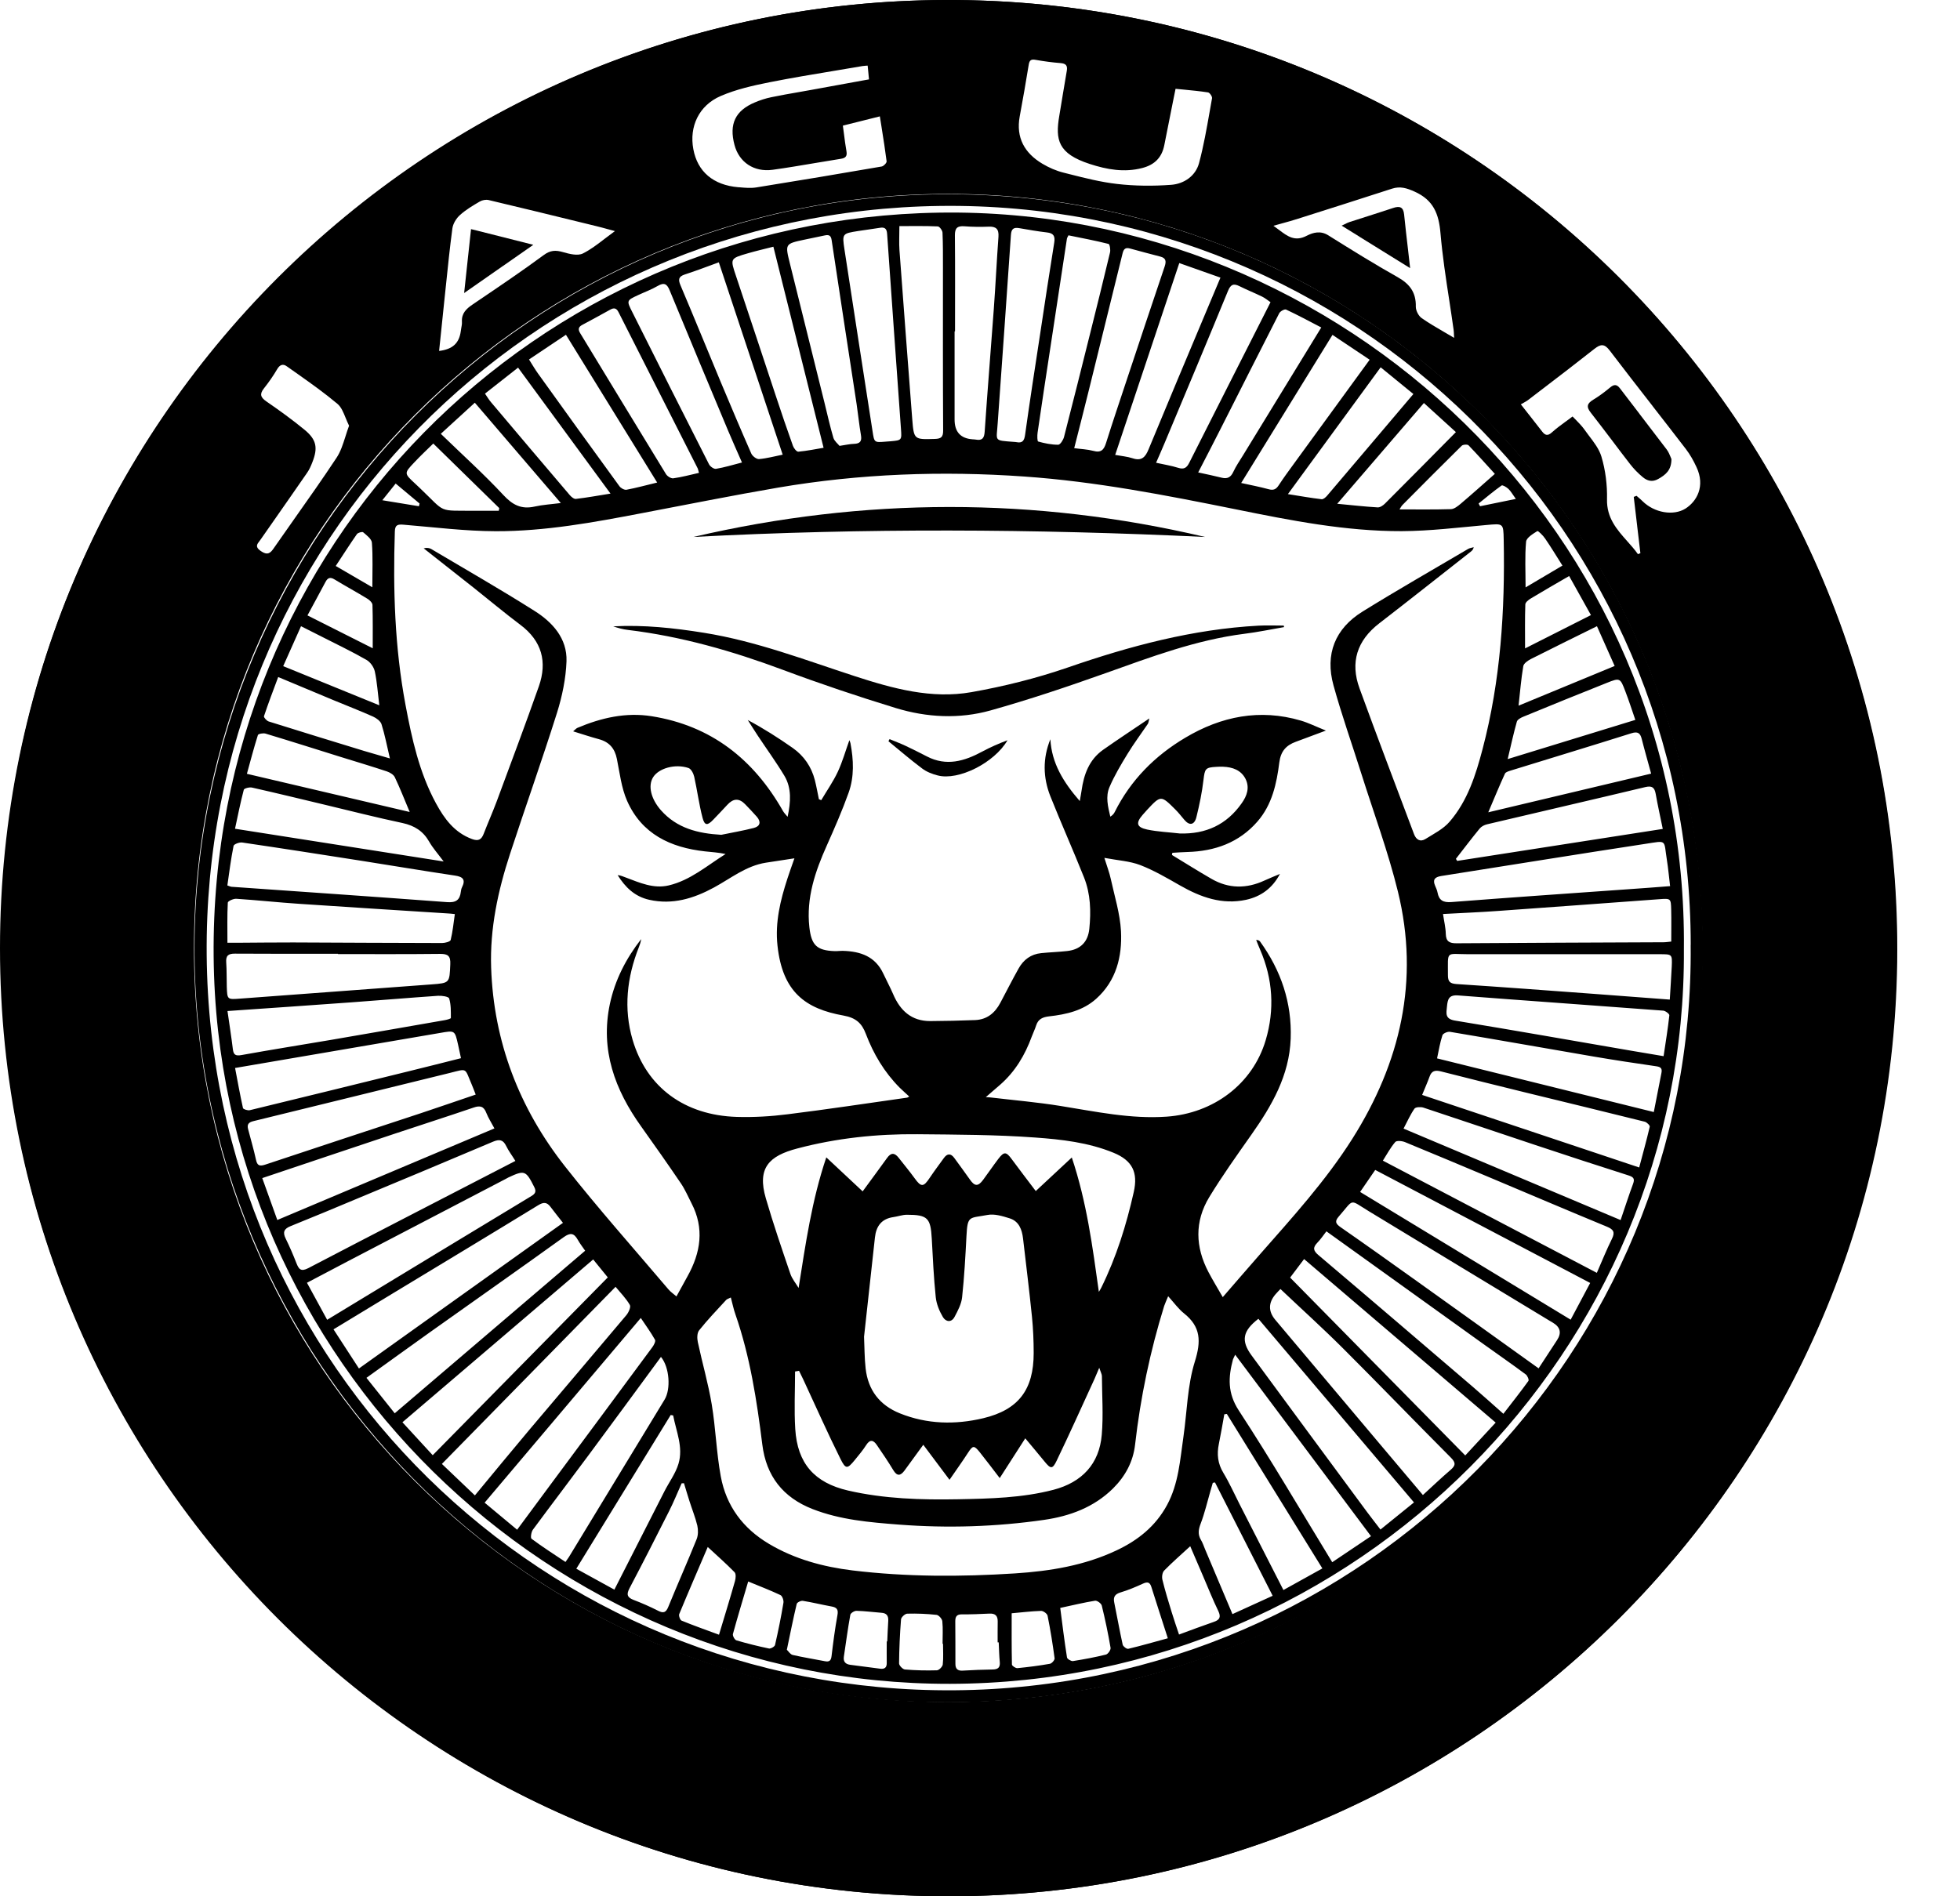 <svg width="31" height="30" viewBox="0 0 31 30" fill="none" xmlns="http://www.w3.org/2000/svg">
<path d="M26.436 7.263C26.432 7.254 26.428 7.243 26.423 7.231C26.409 7.196 26.39 7.15 26.361 7.111C26.218 6.922 26.074 6.734 25.93 6.547L25.93 6.547L25.93 6.546C25.827 6.412 25.724 6.279 25.622 6.144C25.571 6.077 25.527 6.079 25.465 6.131C25.381 6.201 25.293 6.267 25.2 6.323C25.105 6.381 25.084 6.432 25.159 6.527C25.274 6.674 25.387 6.823 25.5 6.972L25.5 6.972L25.5 6.972C25.593 7.096 25.686 7.219 25.781 7.341C25.839 7.416 25.907 7.486 25.979 7.546C26.052 7.607 26.132 7.633 26.23 7.576C26.343 7.511 26.436 7.441 26.436 7.263Z" fill="black"/>
<path d="M22.272 3.968L22.272 3.968L22.272 3.969C22.282 4.058 22.293 4.148 22.303 4.241L22.303 4.242C22.029 4.071 21.768 3.91 21.503 3.746L21.501 3.744C21.408 3.687 21.315 3.629 21.22 3.57C21.238 3.562 21.254 3.554 21.268 3.547C21.297 3.532 21.32 3.521 21.344 3.513C21.439 3.482 21.535 3.451 21.631 3.421C21.764 3.378 21.898 3.336 22.032 3.291C22.135 3.256 22.196 3.271 22.208 3.394C22.227 3.583 22.249 3.771 22.272 3.968Z" fill="black"/>
<path d="M7.341 4.636C7.551 4.489 7.752 4.35 7.95 4.211L7.961 4.204C8.118 4.094 8.275 3.985 8.435 3.873C8.141 3.799 7.855 3.727 7.556 3.651L7.45 3.625C7.436 3.76 7.421 3.896 7.406 4.033L7.405 4.041C7.385 4.233 7.363 4.429 7.341 4.636Z" fill="black"/>
<path fill-rule="evenodd" clip-rule="evenodd" d="M15 30C23.284 30 30 23.284 30 15C30 6.716 23.284 0 15 0C6.716 0 0 6.716 0 15C0 23.284 6.716 30 15 30ZM14.997 26.926C21.585 26.926 26.926 21.585 26.926 14.997C26.926 8.409 21.585 3.068 14.997 3.068C8.409 3.068 3.068 8.409 3.068 14.997C3.068 21.585 8.409 26.926 14.997 26.926ZM25.891 8.294L25.894 8.318L25.894 8.321C25.911 8.464 25.928 8.608 25.945 8.752L25.906 8.767C25.855 8.694 25.795 8.627 25.736 8.561C25.573 8.377 25.41 8.194 25.417 7.898C25.422 7.673 25.393 7.438 25.328 7.222C25.292 7.103 25.21 6.996 25.129 6.89C25.103 6.856 25.078 6.822 25.054 6.788C25.018 6.738 24.974 6.694 24.931 6.649C24.911 6.629 24.891 6.609 24.872 6.589C24.836 6.616 24.8 6.642 24.766 6.668L24.766 6.668L24.765 6.668C24.687 6.725 24.614 6.779 24.546 6.84C24.48 6.9 24.439 6.889 24.391 6.827C24.324 6.74 24.255 6.653 24.18 6.557L24.18 6.556L24.179 6.556C24.14 6.506 24.099 6.453 24.054 6.397C24.068 6.388 24.082 6.381 24.095 6.374C24.121 6.359 24.145 6.346 24.167 6.33C24.233 6.279 24.299 6.229 24.365 6.178L24.366 6.177L24.368 6.176C24.652 5.959 24.937 5.741 25.218 5.519C25.317 5.441 25.377 5.436 25.46 5.546C25.685 5.841 25.912 6.134 26.14 6.426L26.14 6.427L26.14 6.427L26.14 6.427C26.316 6.653 26.491 6.878 26.665 7.105C26.731 7.191 26.785 7.288 26.831 7.387C26.977 7.695 26.833 7.935 26.658 8.046C26.468 8.165 26.166 8.114 25.979 7.929C25.959 7.909 25.937 7.89 25.915 7.871L25.915 7.871L25.915 7.871L25.915 7.871C25.905 7.862 25.894 7.853 25.884 7.844C25.869 7.85 25.855 7.855 25.84 7.861L25.84 7.861C25.857 8.005 25.874 8.15 25.891 8.294ZM18.718 1.417C18.677 1.413 18.635 1.409 18.593 1.405L18.593 1.405L18.549 1.622C18.503 1.853 18.459 2.075 18.415 2.296C18.377 2.49 18.264 2.606 18.07 2.657C17.783 2.733 17.506 2.682 17.236 2.594C16.734 2.431 16.689 2.213 16.754 1.833C16.772 1.728 16.789 1.623 16.806 1.518L16.806 1.517L16.806 1.517C16.828 1.384 16.85 1.252 16.873 1.119C16.887 1.037 16.858 1.005 16.774 0.998C16.642 0.988 16.511 0.97 16.381 0.947C16.31 0.934 16.283 0.95 16.271 1.022C16.227 1.296 16.178 1.57 16.128 1.843C16.067 2.179 16.205 2.422 16.486 2.59C16.59 2.652 16.706 2.703 16.824 2.732C16.854 2.74 16.884 2.748 16.915 2.755L16.915 2.755C17.163 2.818 17.413 2.881 17.666 2.91C17.949 2.943 18.239 2.945 18.523 2.924C18.726 2.909 18.909 2.785 18.964 2.582C19.037 2.311 19.085 2.034 19.134 1.757L19.134 1.757L19.134 1.757L19.134 1.757C19.146 1.689 19.158 1.622 19.17 1.554C19.175 1.527 19.133 1.466 19.107 1.462C18.978 1.442 18.849 1.43 18.718 1.417L18.718 1.417ZM13.332 1.987L13.337 1.986C13.524 1.939 13.709 1.893 13.916 1.841C13.925 1.901 13.935 1.96 13.944 2.017L13.944 2.017L13.944 2.017L13.944 2.018C13.973 2.202 14.001 2.377 14.023 2.552C14.026 2.576 13.977 2.628 13.946 2.634C13.285 2.748 12.624 2.859 11.963 2.965C11.876 2.979 11.785 2.971 11.697 2.963C11.69 2.963 11.683 2.962 11.676 2.962C11.281 2.928 11.032 2.716 10.966 2.36C10.899 2.004 11.053 1.667 11.401 1.518C11.645 1.413 11.911 1.353 12.173 1.301C12.521 1.232 12.871 1.174 13.221 1.116C13.361 1.093 13.502 1.069 13.642 1.045C13.657 1.043 13.671 1.042 13.691 1.04C13.7 1.04 13.711 1.039 13.723 1.038C13.727 1.074 13.73 1.11 13.734 1.148C13.737 1.182 13.74 1.217 13.744 1.256L13.665 1.27C13.386 1.321 13.109 1.371 12.832 1.422C12.766 1.434 12.7 1.445 12.635 1.457C12.489 1.482 12.344 1.508 12.199 1.538C12.11 1.556 12.022 1.585 11.939 1.62C11.629 1.75 11.529 1.963 11.617 2.293C11.689 2.566 11.924 2.727 12.221 2.686C12.448 2.655 12.674 2.616 12.901 2.578L12.901 2.578C13.034 2.556 13.168 2.533 13.301 2.512C13.376 2.5 13.401 2.469 13.388 2.393C13.372 2.303 13.36 2.212 13.348 2.115L13.348 2.115L13.348 2.115L13.348 2.115C13.343 2.074 13.337 2.032 13.331 1.988L13.332 1.987ZM22.999 5.345L22.999 5.345H22.999L22.999 5.345ZM22.999 5.345C22.944 5.312 22.892 5.282 22.84 5.252C22.713 5.178 22.596 5.11 22.485 5.032C22.435 4.997 22.392 4.912 22.393 4.851C22.398 4.629 22.299 4.494 22.108 4.386C21.734 4.176 21.37 3.949 21.007 3.722C20.886 3.646 20.768 3.678 20.669 3.729C20.482 3.828 20.364 3.739 20.228 3.636C20.2 3.615 20.171 3.593 20.141 3.572C20.189 3.559 20.234 3.546 20.277 3.534C20.369 3.509 20.451 3.486 20.531 3.46C21.027 3.303 21.522 3.145 22.016 2.985C22.146 2.943 22.248 2.975 22.375 3.032C22.671 3.165 22.757 3.382 22.783 3.688C22.814 4.046 22.868 4.402 22.923 4.758L22.923 4.758C22.946 4.911 22.97 5.065 22.991 5.219C22.994 5.241 22.995 5.262 22.996 5.29C22.997 5.306 22.998 5.324 22.999 5.345ZM9.566 3.776C9.448 3.867 9.339 3.95 9.219 4.01C9.137 4.051 9.006 4.018 8.906 3.989C8.788 3.955 8.704 3.957 8.596 4.038C8.257 4.288 7.908 4.524 7.559 4.76C7.531 4.779 7.502 4.798 7.474 4.818C7.373 4.886 7.299 4.958 7.306 5.09C7.308 5.125 7.302 5.159 7.295 5.194C7.293 5.209 7.29 5.224 7.288 5.24C7.262 5.43 7.159 5.526 6.945 5.552C6.953 5.475 6.961 5.398 6.969 5.322L6.969 5.322C6.987 5.141 7.006 4.962 7.025 4.782C7.034 4.693 7.044 4.604 7.053 4.515L7.053 4.515C7.084 4.215 7.115 3.914 7.155 3.614C7.165 3.539 7.216 3.455 7.274 3.403C7.368 3.318 7.479 3.252 7.589 3.188C7.628 3.165 7.686 3.155 7.729 3.165C8.238 3.285 8.745 3.41 9.253 3.534C9.316 3.549 9.378 3.564 9.441 3.58C9.495 3.593 9.55 3.608 9.615 3.626C9.648 3.635 9.685 3.645 9.726 3.656V3.656C9.67 3.697 9.617 3.737 9.566 3.776ZM5.462 6.911C5.48 6.853 5.499 6.794 5.521 6.735H5.521C5.501 6.695 5.484 6.653 5.467 6.612C5.431 6.524 5.398 6.44 5.337 6.389C5.136 6.22 4.921 6.067 4.706 5.915C4.649 5.875 4.593 5.836 4.537 5.796C4.476 5.751 4.425 5.769 4.383 5.842C4.321 5.948 4.25 6.049 4.174 6.145C4.102 6.236 4.122 6.288 4.215 6.352C4.421 6.494 4.625 6.641 4.818 6.8C5.006 6.955 5.03 7.084 4.942 7.309C4.919 7.369 4.893 7.429 4.857 7.48C4.674 7.746 4.489 8.01 4.304 8.275C4.244 8.361 4.184 8.448 4.123 8.534C4.117 8.543 4.11 8.552 4.104 8.56C4.067 8.607 4.032 8.651 4.117 8.712C4.2 8.77 4.255 8.78 4.318 8.69C4.428 8.532 4.538 8.375 4.649 8.218C4.877 7.895 5.105 7.572 5.323 7.242C5.387 7.146 5.423 7.032 5.462 6.911Z" fill="black"/>
<path d="M0.03 15.12C-0.131 7.002 6.527 0.042 14.927 0C23.253 -0.041 30.017 6.696 30.008 15.025C30 23.335 23.232 29.968 15.064 30C6.565 30.032 -0.014 23.039 0.03 15.12ZM29.824 14.834C29.73 6.57 22.903 0.022 14.679 0.188C6.594 0.352 0.032 7.068 0.199 15.325C0.362 23.333 6.939 29.912 15.171 29.817C23.438 29.721 29.905 22.968 29.824 14.834V14.834Z" fill="black"/>
<path d="M15.01 26.931C8.348 26.955 3.049 21.459 3.076 14.958C3.103 8.459 8.393 3.042 15.055 3.073C21.727 3.104 27.05 8.569 26.934 15.219C26.82 21.823 21.437 26.925 15.01 26.931L15.01 26.931ZM26.741 14.947C26.741 8.426 21.398 3.173 14.869 3.258C8.407 3.342 3.214 8.594 3.269 15.107C3.324 21.609 8.604 26.79 15.095 26.741C21.58 26.692 26.808 21.384 26.74 14.947H26.741Z" fill="black"/>
<path d="M26.633 15.018C26.674 21.355 21.465 26.627 15.025 26.639C8.701 26.651 3.435 21.513 3.379 15.13C3.321 8.623 8.479 3.464 14.856 3.364C21.23 3.263 26.7 8.463 26.633 15.018L26.633 15.018ZM19.339 20.522C19.55 20.279 19.734 20.065 19.92 19.853C20.438 19.263 20.967 18.683 21.389 18.016C22.151 16.809 22.454 15.51 22.11 14.106C21.956 13.478 21.73 12.868 21.535 12.251C21.387 11.781 21.222 11.317 21.091 10.843C20.954 10.349 21.116 9.944 21.551 9.675C22.101 9.334 22.663 9.013 23.221 8.684C23.247 8.669 23.279 8.666 23.309 8.657C23.301 8.692 23.285 8.709 23.268 8.723C22.784 9.103 22.301 9.486 21.814 9.862C21.463 10.133 21.352 10.478 21.503 10.891C21.784 11.662 22.076 12.428 22.365 13.197C22.398 13.284 22.463 13.325 22.546 13.273C22.679 13.19 22.829 13.115 22.928 12.999C23.212 12.67 23.341 12.261 23.449 11.85C23.735 10.764 23.805 9.655 23.783 8.537C23.778 8.274 23.777 8.282 23.507 8.306C23.062 8.346 22.616 8.401 22.17 8.403C21.281 8.406 20.41 8.233 19.542 8.057C18.437 7.834 17.331 7.618 16.203 7.539C14.899 7.447 13.603 7.494 12.314 7.713C11.59 7.837 10.87 7.982 10.149 8.119C9.386 8.265 8.62 8.406 7.842 8.404C7.356 8.403 6.869 8.341 6.383 8.301C6.295 8.294 6.248 8.3 6.245 8.406C6.215 9.326 6.243 10.241 6.413 11.148C6.514 11.687 6.631 12.222 6.896 12.71C7.028 12.953 7.187 13.171 7.465 13.274C7.57 13.313 7.616 13.28 7.651 13.189C7.717 13.018 7.791 12.852 7.855 12.681C8.08 12.073 8.308 11.468 8.523 10.857C8.658 10.471 8.571 10.142 8.233 9.887C7.981 9.698 7.74 9.495 7.494 9.3C7.23 9.091 6.965 8.884 6.701 8.675C6.75 8.662 6.791 8.668 6.823 8.687C7.368 9.011 7.918 9.325 8.453 9.664C8.739 9.844 8.972 10.1 8.96 10.461C8.95 10.734 8.892 11.014 8.81 11.276C8.574 12.024 8.311 12.763 8.067 13.508C7.876 14.092 7.747 14.689 7.768 15.309C7.808 16.484 8.213 17.532 8.934 18.45C9.458 19.116 10.023 19.751 10.572 20.398C10.605 20.438 10.65 20.467 10.699 20.51C10.763 20.394 10.817 20.294 10.872 20.195C11.083 19.818 11.144 19.433 10.936 19.034C10.882 18.929 10.835 18.818 10.769 18.721C10.564 18.419 10.354 18.12 10.142 17.823C9.725 17.24 9.492 16.613 9.646 15.883C9.728 15.5 9.902 15.164 10.141 14.857C10.135 14.903 10.12 14.945 10.104 14.986C9.915 15.463 9.861 15.958 10.005 16.449C10.228 17.207 10.833 17.645 11.654 17.67C11.922 17.678 12.193 17.662 12.46 17.628C13.088 17.55 13.715 17.455 14.342 17.366C14.355 17.365 14.366 17.356 14.381 17.348C14.322 17.293 14.274 17.251 14.229 17.207C13.987 16.963 13.815 16.675 13.694 16.355C13.631 16.188 13.537 16.102 13.343 16.067C12.741 15.96 12.376 15.696 12.297 14.96C12.257 14.592 12.342 14.244 12.454 13.9C12.484 13.806 12.518 13.714 12.565 13.579C12.388 13.606 12.251 13.627 12.114 13.648C11.801 13.697 11.559 13.896 11.292 14.041C10.971 14.215 10.637 14.318 10.268 14.235C10.039 14.184 9.888 14.036 9.769 13.845C9.818 13.849 9.858 13.868 9.899 13.883C10.117 13.965 10.337 14.064 10.575 14.008C10.918 13.928 11.181 13.695 11.476 13.511C11.364 13.486 11.257 13.481 11.15 13.469C10.605 13.409 10.15 13.195 9.918 12.669C9.828 12.464 9.802 12.23 9.757 12.007C9.724 11.84 9.636 11.738 9.472 11.694C9.342 11.659 9.214 11.616 9.065 11.57C9.1 11.541 9.114 11.523 9.133 11.515C9.509 11.356 9.898 11.266 10.307 11.331C11.249 11.481 11.919 12.012 12.383 12.829C12.402 12.863 12.432 12.891 12.457 12.922C12.507 12.69 12.523 12.469 12.406 12.273C12.275 12.055 12.124 11.848 11.983 11.635C11.93 11.555 11.879 11.473 11.827 11.391C12.081 11.527 12.313 11.675 12.538 11.833C12.715 11.958 12.834 12.13 12.888 12.342C12.913 12.441 12.931 12.543 12.952 12.644C12.964 12.649 12.977 12.654 12.989 12.659C13.077 12.51 13.178 12.366 13.251 12.21C13.326 12.049 13.374 11.876 13.434 11.71C13.437 11.718 13.447 11.737 13.451 11.757C13.501 12.021 13.513 12.287 13.422 12.541C13.321 12.824 13.2 13.1 13.078 13.374C12.893 13.787 12.75 14.205 12.801 14.668C12.833 14.952 12.917 15.036 13.196 15.047C13.242 15.049 13.287 15.042 13.333 15.043C13.609 15.051 13.844 15.13 13.971 15.404C14.021 15.512 14.078 15.616 14.125 15.725C14.236 15.987 14.415 16.155 14.714 16.154C14.951 16.153 15.188 16.147 15.424 16.138C15.611 16.13 15.736 16.026 15.821 15.866C15.917 15.685 16.01 15.502 16.11 15.323C16.187 15.184 16.305 15.095 16.468 15.079C16.604 15.065 16.741 15.061 16.877 15.046C17.087 15.023 17.208 14.904 17.229 14.694C17.257 14.418 17.249 14.143 17.146 13.883C16.974 13.451 16.784 13.027 16.612 12.595C16.496 12.3 16.49 11.998 16.613 11.695C16.634 12.075 16.817 12.372 17.078 12.673C17.091 12.595 17.1 12.553 17.106 12.51C17.142 12.253 17.225 12.02 17.446 11.863C17.682 11.697 17.924 11.538 18.178 11.366C18.168 11.404 18.167 11.433 18.154 11.453C18.047 11.611 17.932 11.764 17.833 11.927C17.729 12.097 17.626 12.27 17.548 12.452C17.483 12.602 17.524 12.764 17.561 12.92C17.598 12.897 17.618 12.873 17.631 12.846C17.884 12.34 18.268 11.955 18.747 11.671C19.314 11.333 19.924 11.209 20.574 11.4C20.697 11.436 20.814 11.495 20.971 11.558C20.784 11.628 20.64 11.682 20.496 11.735C20.342 11.791 20.257 11.884 20.234 12.062C20.192 12.397 20.12 12.731 19.888 12.997C19.596 13.332 19.214 13.467 18.78 13.479C18.701 13.481 18.621 13.487 18.542 13.492C18.54 13.503 18.538 13.515 18.536 13.526C18.744 13.652 18.95 13.782 19.16 13.903C19.433 14.061 19.715 14.062 20 13.93C20.08 13.893 20.162 13.861 20.244 13.826C20.126 14.05 19.946 14.183 19.709 14.235C19.328 14.317 18.991 14.195 18.665 14.009C18.46 13.892 18.254 13.771 18.035 13.686C17.867 13.622 17.679 13.612 17.467 13.572C17.511 13.713 17.547 13.806 17.568 13.903C17.628 14.178 17.715 14.454 17.73 14.732C17.75 15.133 17.655 15.516 17.338 15.801C17.129 15.989 16.864 16.049 16.594 16.079C16.493 16.091 16.421 16.12 16.388 16.223C16.369 16.284 16.34 16.341 16.318 16.401C16.211 16.692 16.057 16.952 15.821 17.159C15.751 17.22 15.681 17.28 15.592 17.357C15.641 17.36 15.662 17.361 15.683 17.364C16.045 17.407 16.409 17.438 16.768 17.496C17.327 17.585 17.881 17.706 18.453 17.666C19.191 17.614 19.813 17.151 20.019 16.455C20.162 15.973 20.133 15.489 19.93 15.023C19.908 14.973 19.888 14.921 19.868 14.87C19.904 14.871 19.919 14.882 19.93 14.896C20.261 15.354 20.434 15.863 20.414 16.431C20.393 17.015 20.116 17.492 19.791 17.953C19.563 18.277 19.332 18.601 19.126 18.939C18.892 19.325 18.905 19.729 19.114 20.126C19.181 20.253 19.256 20.376 19.34 20.522L19.339 20.522ZM18.476 20.507C18.447 20.579 18.427 20.619 18.413 20.661C18.191 21.377 18.038 22.108 17.953 22.853C17.922 23.126 17.798 23.355 17.604 23.548C17.301 23.847 16.921 23.986 16.514 24.045C15.753 24.155 14.988 24.179 14.22 24.12C13.755 24.084 13.293 24.046 12.852 23.874C12.384 23.691 12.119 23.353 12.057 22.854C11.97 22.156 11.864 21.463 11.632 20.795C11.602 20.711 11.585 20.623 11.559 20.527C11.523 20.545 11.499 20.551 11.485 20.566C11.34 20.724 11.191 20.879 11.058 21.046C11.024 21.088 11.024 21.173 11.037 21.233C11.107 21.562 11.202 21.887 11.257 22.218C11.32 22.595 11.331 22.982 11.4 23.357C11.486 23.824 11.75 24.18 12.163 24.425C12.572 24.668 13.02 24.788 13.484 24.845C14.338 24.948 15.196 24.947 16.053 24.892C16.608 24.856 17.151 24.768 17.659 24.528C17.997 24.369 18.276 24.147 18.458 23.811C18.642 23.471 18.664 23.096 18.718 22.727C18.775 22.33 18.78 21.918 18.898 21.541C18.998 21.221 18.994 20.992 18.729 20.78C18.639 20.709 18.57 20.611 18.476 20.507L18.476 20.507ZM13.666 21.148C13.674 21.313 13.672 21.482 13.691 21.649C13.729 21.991 13.912 22.231 14.233 22.36C14.663 22.533 15.108 22.542 15.551 22.437C16.111 22.303 16.349 21.984 16.349 21.406C16.349 21.214 16.341 21.022 16.322 20.832C16.28 20.419 16.229 20.007 16.181 19.595C16.164 19.452 16.117 19.32 15.967 19.274C15.855 19.239 15.728 19.2 15.619 19.221C15.33 19.276 15.303 19.224 15.286 19.554C15.269 19.877 15.252 20.201 15.217 20.523C15.206 20.63 15.15 20.735 15.098 20.833C15.047 20.93 14.957 20.911 14.913 20.836C14.857 20.741 14.811 20.63 14.8 20.521C14.768 20.213 14.754 19.903 14.737 19.593C14.719 19.269 14.671 19.218 14.344 19.218C14.273 19.218 14.202 19.245 14.13 19.255C13.942 19.282 13.857 19.399 13.838 19.579C13.782 20.101 13.724 20.622 13.666 21.148H13.666ZM13.644 18.848C13.778 18.664 13.906 18.493 14.03 18.32C14.093 18.231 14.15 18.236 14.213 18.316C14.297 18.423 14.385 18.529 14.465 18.639C14.569 18.784 14.606 18.783 14.706 18.632C14.777 18.526 14.854 18.424 14.929 18.32C14.982 18.247 15.038 18.244 15.093 18.319C15.176 18.433 15.26 18.547 15.341 18.662C15.416 18.77 15.47 18.773 15.549 18.666C15.631 18.556 15.707 18.443 15.79 18.334C15.88 18.216 15.914 18.219 16 18.336C16.123 18.503 16.25 18.668 16.382 18.843C16.574 18.664 16.751 18.499 16.952 18.312C17.189 19.021 17.279 19.718 17.38 20.438C17.402 20.4 17.412 20.386 17.419 20.37C17.656 19.889 17.815 19.381 17.932 18.858C18.002 18.547 17.909 18.36 17.614 18.238C17.216 18.074 16.79 18.026 16.37 17.996C15.752 17.951 15.13 17.95 14.51 17.944C13.869 17.938 13.232 18.005 12.612 18.169C12.165 18.286 11.971 18.475 12.113 18.959C12.23 19.361 12.366 19.758 12.501 20.154C12.528 20.233 12.587 20.302 12.631 20.376C12.742 19.678 12.838 18.995 13.069 18.31C13.277 18.504 13.461 18.677 13.644 18.848L13.644 18.848ZM14.603 22.857C14.492 23.009 14.399 23.138 14.305 23.266C14.243 23.349 14.189 23.358 14.129 23.259C14.047 23.123 13.957 22.99 13.867 22.859C13.815 22.784 13.762 22.765 13.701 22.86C13.648 22.944 13.582 23.021 13.519 23.099C13.403 23.24 13.376 23.248 13.293 23.08C13.088 22.669 12.902 22.248 12.708 21.831C12.685 21.783 12.661 21.735 12.638 21.687C12.617 21.69 12.596 21.694 12.575 21.698C12.575 22.001 12.559 22.305 12.578 22.608C12.612 23.153 12.882 23.458 13.413 23.581C13.986 23.713 14.571 23.73 15.155 23.719C15.66 23.709 16.168 23.698 16.663 23.569C17.112 23.451 17.388 23.16 17.426 22.697C17.452 22.39 17.43 22.079 17.428 21.769C17.427 21.739 17.409 21.709 17.386 21.639C17.35 21.724 17.332 21.768 17.312 21.813C17.113 22.246 16.918 22.682 16.711 23.112C16.646 23.247 16.616 23.239 16.521 23.122C16.425 23.004 16.326 22.887 16.216 22.755C16.076 22.974 15.95 23.169 15.812 23.384C15.694 23.231 15.596 23.099 15.494 22.972C15.405 22.862 15.386 22.867 15.31 22.984C15.223 23.119 15.129 23.249 15.018 23.411C14.866 23.208 14.74 23.04 14.603 22.857L14.603 22.857ZM8.904 19.346C8.834 19.256 8.768 19.175 8.706 19.092C8.648 19.015 8.594 19.017 8.511 19.068C7.745 19.537 6.976 20 6.208 20.465C5.902 20.651 5.595 20.836 5.275 21.031C5.412 21.241 5.539 21.437 5.677 21.65C6.763 20.875 7.826 20.116 8.904 19.346ZM24.335 21.648C24.439 21.489 24.533 21.345 24.627 21.201C24.7 21.09 24.68 20.998 24.565 20.928C24.546 20.916 24.526 20.905 24.506 20.893C23.555 20.317 22.603 19.742 21.653 19.164C21.332 18.969 21.424 18.961 21.175 19.245C21.108 19.322 21.124 19.359 21.202 19.414C21.591 19.684 21.978 19.96 22.363 20.235C23.013 20.699 23.661 21.165 24.335 21.648V21.648ZM20.252 20.393C20.242 20.404 20.206 20.438 20.174 20.476C20.059 20.611 20.058 20.747 20.171 20.881C20.735 21.551 21.299 22.221 21.863 22.891C22.074 23.141 22.285 23.391 22.505 23.652C22.653 23.517 22.794 23.382 22.942 23.255C23.023 23.186 23.028 23.141 22.948 23.061C22.378 22.489 21.818 21.907 21.247 21.337C20.928 21.018 20.593 20.716 20.252 20.393V20.393ZM6.989 23.16C7.161 23.325 7.335 23.49 7.511 23.658C7.81 23.297 8.096 22.948 8.386 22.604C8.892 22.004 9.402 21.407 9.907 20.806C9.942 20.764 9.981 20.678 9.962 20.645C9.903 20.543 9.817 20.456 9.736 20.358C8.812 21.301 7.908 22.223 6.989 23.16V23.16ZM8.152 18.367C8.096 18.276 8.043 18.207 8.006 18.13C7.957 18.029 7.898 18.02 7.798 18.062C7.085 18.365 6.371 18.662 5.656 18.96C5.303 19.108 4.951 19.255 4.596 19.398C4.492 19.44 4.468 19.494 4.519 19.596C4.581 19.722 4.637 19.852 4.688 19.983C4.726 20.079 4.758 20.123 4.875 20.063C5.96 19.496 7.049 18.937 8.152 18.366V18.367ZM6.243 22.359C7.26 21.491 8.253 20.642 9.255 19.787C9.214 19.727 9.172 19.674 9.139 19.615C9.079 19.508 9.022 19.496 8.915 19.573C8.212 20.079 7.504 20.576 6.798 21.078C6.469 21.312 6.142 21.55 5.796 21.798C5.952 21.993 6.097 22.175 6.243 22.359L6.243 22.359ZM25.256 20.137C25.34 19.945 25.411 19.768 25.495 19.599C25.548 19.493 25.518 19.449 25.416 19.407C24.809 19.156 24.205 18.899 23.6 18.644C23.142 18.452 22.684 18.258 22.225 18.07C22.178 18.05 22.09 18.041 22.068 18.067C21.991 18.157 21.934 18.265 21.872 18.362C23.009 18.959 24.123 19.543 25.256 20.137H25.256ZM20.979 19.48C20.93 19.543 20.888 19.607 20.835 19.661C20.761 19.738 20.77 19.787 20.855 19.858C21.672 20.55 22.485 21.247 23.299 21.944C23.454 22.077 23.605 22.214 23.778 22.367C23.918 22.186 24.05 22.019 24.174 21.847C24.186 21.83 24.159 21.764 24.132 21.744C23.913 21.581 23.688 21.425 23.466 21.266C22.641 20.674 21.817 20.082 20.98 19.481L20.979 19.48ZM23.656 22.506C22.643 21.641 21.639 20.785 20.626 19.919C20.552 20.017 20.485 20.107 20.405 20.212C21.326 21.147 22.245 22.081 23.175 23.026C23.339 22.849 23.495 22.68 23.656 22.506ZM6.365 22.501C6.527 22.678 6.687 22.852 6.844 23.022C7.779 22.072 8.691 21.146 9.613 20.209C9.539 20.118 9.461 20.022 9.382 19.925C8.37 20.789 7.379 21.635 6.365 22.501H6.365ZM19.903 20.864C19.655 21.055 19.624 21.21 19.795 21.443C20.402 22.27 21.013 23.095 21.622 23.921C21.688 24.01 21.758 24.098 21.834 24.198C22.018 24.05 22.186 23.913 22.364 23.769C21.536 22.791 20.723 21.831 19.903 20.864L19.903 20.864ZM5.174 20.88C5.47 20.7 5.739 20.537 6.008 20.374C6.807 19.89 7.605 19.405 8.405 18.922C8.466 18.885 8.486 18.851 8.45 18.78C8.318 18.517 8.298 18.508 8.041 18.628C8.025 18.636 8.009 18.645 7.993 18.654C7.168 19.084 6.344 19.514 5.52 19.944C5.303 20.057 5.087 20.172 4.855 20.294C4.965 20.496 5.066 20.681 5.174 20.879L5.174 20.88ZM3.596 14.008C3.633 14.021 3.645 14.028 3.658 14.029C4.795 14.109 5.932 14.187 7.069 14.272C7.21 14.283 7.274 14.24 7.289 14.106C7.292 14.084 7.296 14.06 7.306 14.04C7.367 13.919 7.326 13.871 7.196 13.852C6.7 13.778 6.206 13.695 5.71 13.617C5.084 13.519 4.458 13.421 3.831 13.329C3.787 13.322 3.699 13.355 3.694 13.383C3.652 13.59 3.626 13.801 3.596 14.008V14.008ZM26.415 14.02C26.396 13.866 26.385 13.735 26.364 13.605C26.312 13.278 26.374 13.297 26.025 13.35C24.947 13.514 23.871 13.69 22.794 13.859C22.691 13.876 22.657 13.918 22.699 14.015C22.714 14.049 22.729 14.083 22.736 14.118C22.759 14.244 22.825 14.281 22.956 14.271C23.893 14.198 24.831 14.134 25.769 14.067C25.977 14.053 26.185 14.037 26.415 14.019V14.02ZM5.346 15.093C5.346 15.092 5.346 15.09 5.346 15.089C4.803 15.089 4.26 15.091 3.717 15.087C3.61 15.086 3.57 15.119 3.578 15.227C3.587 15.354 3.583 15.482 3.587 15.61C3.594 15.813 3.595 15.814 3.792 15.799C4.802 15.724 5.811 15.65 6.821 15.574C7.116 15.552 7.109 15.551 7.122 15.254C7.128 15.124 7.085 15.09 6.961 15.091C6.422 15.097 5.884 15.094 5.346 15.094V15.093ZM26.41 15.814C26.421 15.623 26.433 15.456 26.441 15.289C26.449 15.096 26.447 15.096 26.25 15.096C25.242 15.096 24.235 15.096 23.227 15.096C22.858 15.096 22.903 15.028 22.901 15.43C22.901 15.529 22.934 15.561 23.035 15.568C23.758 15.615 24.481 15.67 25.204 15.723C25.598 15.752 25.993 15.783 26.41 15.814V15.814ZM25.151 20.297C24.005 19.695 22.886 19.106 21.751 18.509C21.672 18.624 21.594 18.737 21.512 18.857C22.631 19.536 23.728 20.202 24.842 20.878C24.949 20.678 25.048 20.491 25.151 20.297L25.151 20.297ZM4.386 19.301C5.551 18.809 6.681 18.333 7.82 17.852C7.771 17.76 7.723 17.686 7.692 17.607C7.652 17.502 7.594 17.486 7.491 17.522C7.073 17.665 6.652 17.799 6.233 17.939C5.546 18.168 4.86 18.399 4.148 18.638C4.226 18.856 4.306 19.078 4.386 19.301L4.386 19.301ZM7.524 17.317C7.496 17.247 7.48 17.2 7.46 17.155C7.345 16.888 7.399 16.904 7.108 16.976C6.075 17.228 5.044 17.485 4.011 17.736C3.926 17.756 3.905 17.792 3.925 17.867C3.966 18.026 4.013 18.183 4.048 18.344C4.068 18.442 4.105 18.455 4.198 18.424C5.015 18.151 5.834 17.883 6.651 17.613C6.936 17.518 7.22 17.42 7.523 17.317H7.524ZM8.179 24.201C8.365 23.95 8.534 23.72 8.705 23.49C9.243 22.765 9.781 22.04 10.317 21.314C10.342 21.281 10.373 21.22 10.36 21.196C10.294 21.078 10.213 20.968 10.135 20.851C9.298 21.841 8.487 22.801 7.665 23.773C7.841 23.919 8.004 24.055 8.179 24.201ZM7.194 14.461C7.137 14.455 7.11 14.452 7.083 14.451C6.3 14.401 5.516 14.352 4.733 14.299C4.401 14.277 4.069 14.241 3.737 14.219C3.692 14.216 3.604 14.256 3.603 14.28C3.592 14.487 3.597 14.694 3.597 14.915C3.647 14.915 3.697 14.915 3.746 14.915C4.043 14.913 4.34 14.91 4.636 14.91C5.421 14.913 6.206 14.918 6.992 14.919C7.039 14.919 7.121 14.898 7.128 14.871C7.16 14.741 7.173 14.606 7.194 14.46L7.194 14.461ZM22.492 17.322C23.645 17.707 24.774 18.085 25.926 18.47C25.985 18.245 26.044 18.036 26.093 17.825C26.098 17.805 26.046 17.754 26.014 17.746C25.386 17.589 24.757 17.438 24.129 17.284C23.682 17.174 23.236 17.064 22.79 16.95C22.7 16.927 22.642 16.94 22.61 17.034C22.578 17.123 22.539 17.209 22.493 17.322H22.492ZM3.718 16.896C3.758 17.105 3.796 17.319 3.843 17.53C3.847 17.549 3.917 17.571 3.95 17.564C4.787 17.361 5.624 17.155 6.46 16.949C6.733 16.882 7.006 16.813 7.291 16.741C7.274 16.663 7.26 16.593 7.244 16.523C7.193 16.297 7.193 16.301 6.958 16.342C5.889 16.526 4.82 16.708 3.718 16.896L3.718 16.896ZM25.632 19.302C25.7 19.104 25.76 18.915 25.829 18.729C25.86 18.646 25.834 18.62 25.755 18.595C25.261 18.438 24.767 18.276 24.275 18.112C23.687 17.917 23.101 17.717 22.513 17.523C22.471 17.509 22.391 17.513 22.372 17.539C22.306 17.634 22.259 17.741 22.199 17.855C23.346 18.338 24.473 18.813 25.632 19.302L25.632 19.302ZM22.823 14.459C22.84 14.576 22.865 14.675 22.867 14.774C22.87 14.896 22.926 14.924 23.039 14.923C24.129 14.915 25.22 14.912 26.31 14.907C26.349 14.907 26.388 14.9 26.433 14.896C26.433 14.72 26.436 14.556 26.432 14.392C26.428 14.212 26.424 14.212 26.241 14.226C25.394 14.288 24.548 14.351 23.702 14.411C23.416 14.432 23.13 14.443 22.823 14.46V14.459ZM22.729 16.744C23.875 17.028 25.008 17.309 26.157 17.593C26.2 17.374 26.238 17.174 26.278 16.974C26.295 16.891 26.255 16.877 26.183 16.867C25.858 16.82 25.534 16.771 25.211 16.716C24.452 16.586 23.694 16.451 22.934 16.324C22.896 16.317 22.824 16.349 22.814 16.378C22.776 16.493 22.757 16.614 22.729 16.744H22.729ZM15.105 5.242C15.103 5.242 15.1 5.242 15.098 5.242C15.098 5.707 15.097 6.172 15.098 6.637C15.098 6.832 15.192 6.936 15.381 6.95C15.399 6.951 15.418 6.952 15.436 6.955C15.537 6.973 15.567 6.93 15.574 6.829C15.618 6.183 15.671 5.538 15.718 4.892C15.746 4.51 15.764 4.128 15.792 3.746C15.8 3.625 15.756 3.581 15.637 3.586C15.51 3.591 15.382 3.59 15.255 3.58C15.142 3.571 15.102 3.608 15.103 3.723C15.108 4.229 15.105 4.736 15.105 5.242ZM19.536 21.432C19.513 21.483 19.505 21.494 19.501 21.507C19.426 21.788 19.413 22.039 19.594 22.316C20.104 23.096 20.575 23.902 21.071 24.715C21.272 24.58 21.473 24.445 21.684 24.303C20.961 23.337 20.256 22.395 19.536 21.432ZM14.225 3.577C14.225 3.73 14.218 3.843 14.226 3.955C14.292 4.846 14.359 5.736 14.428 6.627C14.454 6.957 14.457 6.954 14.786 6.944C14.882 6.941 14.918 6.917 14.917 6.811C14.912 5.954 14.914 5.097 14.914 4.24C14.914 4.053 14.915 3.866 14.907 3.68C14.905 3.645 14.86 3.583 14.833 3.582C14.634 3.573 14.435 3.577 14.226 3.577H14.225ZM3.598 15.995C3.628 16.205 3.659 16.401 3.683 16.599C3.694 16.687 3.725 16.708 3.817 16.692C4.288 16.607 4.76 16.532 5.232 16.452C5.833 16.349 6.435 16.244 7.036 16.139C7.07 16.133 7.131 16.116 7.131 16.105C7.131 16.001 7.134 15.893 7.104 15.796C7.095 15.766 6.988 15.75 6.927 15.754C6.473 15.785 6.019 15.824 5.564 15.857C4.919 15.904 4.274 15.948 3.598 15.995H3.598ZM14.006 6.987C14.033 6.985 14.06 6.984 14.088 6.981C14.262 6.965 14.263 6.964 14.25 6.786C14.177 5.757 14.102 4.729 14.031 3.7C14.025 3.61 13.988 3.591 13.91 3.605C13.797 3.623 13.684 3.638 13.572 3.655C13.321 3.695 13.318 3.695 13.357 3.951C13.503 4.907 13.652 5.863 13.8 6.819C13.828 7.002 13.826 7.002 14.006 6.987ZM26.312 16.709C26.345 16.484 26.38 16.274 26.403 16.062C26.405 16.041 26.342 15.992 26.307 15.989C25.225 15.907 24.143 15.832 23.062 15.748C22.915 15.737 22.897 15.81 22.886 15.921C22.875 16.03 22.851 16.119 23.012 16.146C23.943 16.299 24.872 16.463 25.802 16.623C25.966 16.651 26.132 16.678 26.312 16.709H26.312ZM13.278 7.054C13.381 7.039 13.444 7.023 13.507 7.022C13.603 7.019 13.634 6.98 13.617 6.884C13.589 6.722 13.573 6.559 13.549 6.396C13.417 5.532 13.283 4.668 13.154 3.802C13.143 3.725 13.112 3.711 13.047 3.724C12.94 3.746 12.833 3.768 12.726 3.791C12.415 3.857 12.416 3.857 12.493 4.168C12.676 4.902 12.857 5.636 13.04 6.37C13.086 6.556 13.127 6.743 13.181 6.926C13.197 6.979 13.252 7.021 13.278 7.054L13.278 7.054ZM12.232 3.903C12.092 3.939 11.96 3.969 11.83 4.007C11.543 4.09 11.548 4.09 11.643 4.373C11.855 5.003 12.062 5.636 12.272 6.267C12.359 6.53 12.448 6.793 12.542 7.055C12.555 7.092 12.6 7.148 12.626 7.146C12.767 7.133 12.906 7.104 13.026 7.084C12.759 6.014 12.498 4.972 12.232 3.903V3.903ZM10.454 21.467C10.067 21.993 9.688 22.511 9.305 23.027C9.014 23.42 8.718 23.808 8.428 24.201C8.402 24.237 8.388 24.33 8.407 24.344C8.58 24.473 8.763 24.59 8.944 24.711C8.972 24.67 8.986 24.652 8.998 24.633C9.502 23.803 10.006 22.972 10.511 22.143C10.612 21.978 10.59 21.631 10.454 21.467H10.454ZM15.78 6.693C15.762 6.986 15.709 6.965 16.037 6.991C16.05 6.992 16.064 6.992 16.077 6.995C16.172 7.014 16.2 6.971 16.213 6.88C16.288 6.343 16.371 5.807 16.453 5.271C16.525 4.793 16.597 4.316 16.674 3.839C16.691 3.735 16.663 3.688 16.556 3.677C16.411 3.66 16.267 3.635 16.124 3.61C16.034 3.594 15.995 3.617 15.989 3.719C15.922 4.711 15.85 5.702 15.78 6.693L15.78 6.693ZM16.899 3.723C16.886 3.751 16.877 3.763 16.875 3.775C16.786 4.361 16.697 4.946 16.608 5.532C16.541 5.969 16.475 6.406 16.411 6.844C16.404 6.892 16.405 6.981 16.42 6.985C16.523 7.014 16.631 7.036 16.737 7.036C16.769 7.036 16.817 6.96 16.829 6.913C16.969 6.37 17.104 5.827 17.24 5.283C17.347 4.854 17.454 4.426 17.556 3.996C17.567 3.952 17.552 3.863 17.533 3.859C17.323 3.806 17.109 3.766 16.899 3.723L16.899 3.723ZM16.989 7.09C17.098 7.105 17.198 7.108 17.292 7.133C17.417 7.168 17.461 7.114 17.495 7.004C17.6 6.669 17.713 6.337 17.823 6.004C18.022 5.407 18.219 4.811 18.421 4.215C18.448 4.133 18.441 4.083 18.354 4.06C18.195 4.017 18.036 3.978 17.878 3.933C17.803 3.911 17.773 3.935 17.755 4.009C17.579 4.726 17.402 5.443 17.225 6.159C17.15 6.463 17.072 6.767 16.99 7.09L16.989 7.09ZM12.379 7.192C12.039 6.168 11.706 5.166 11.369 4.15C11.19 4.215 11.012 4.284 10.832 4.342C10.729 4.376 10.725 4.424 10.764 4.516C10.979 5.023 11.187 5.534 11.399 6.043C11.558 6.421 11.717 6.799 11.882 7.174C11.9 7.216 11.966 7.266 12.005 7.263C12.13 7.252 12.254 7.218 12.379 7.193L12.379 7.192ZM17.639 7.197C17.736 7.215 17.828 7.222 17.913 7.25C18.056 7.298 18.116 7.232 18.166 7.109C18.46 6.397 18.759 5.687 19.057 4.977C19.136 4.789 19.215 4.602 19.303 4.392C19.073 4.311 18.859 4.235 18.652 4.162C18.309 5.19 17.977 6.183 17.638 7.197H17.639ZM23.027 13.587C23.034 13.598 23.041 13.609 23.047 13.62C24.125 13.452 25.203 13.284 26.299 13.114C26.26 12.922 26.219 12.741 26.187 12.559C26.168 12.455 26.127 12.427 26.019 12.453C25.187 12.652 24.352 12.844 23.519 13.041C23.477 13.051 23.43 13.075 23.403 13.108C23.274 13.265 23.152 13.427 23.027 13.587ZM7.017 13.629C6.925 13.505 6.845 13.416 6.787 13.314C6.692 13.148 6.555 13.062 6.368 13.021C5.958 12.934 5.552 12.831 5.144 12.733C4.759 12.641 4.374 12.547 3.987 12.46C3.946 12.45 3.862 12.472 3.856 12.494C3.802 12.699 3.761 12.908 3.717 13.111C4.824 13.285 5.906 13.455 7.017 13.629ZM11.735 7.316C11.653 7.128 11.58 6.967 11.512 6.804C11.204 6.068 10.896 5.333 10.593 4.597C10.55 4.491 10.506 4.464 10.402 4.524C10.305 4.581 10.197 4.62 10.094 4.668C9.911 4.753 9.908 4.754 9.998 4.932C10.401 5.737 10.806 6.542 11.214 7.345C11.232 7.381 11.292 7.423 11.325 7.417C11.458 7.395 11.587 7.355 11.735 7.317V7.316ZM20.095 4.781C20.051 4.751 20.01 4.716 19.963 4.693C19.844 4.635 19.721 4.586 19.603 4.527C19.508 4.48 19.464 4.501 19.422 4.603C19.092 5.407 18.755 6.209 18.419 7.011C18.378 7.109 18.335 7.206 18.285 7.321C18.415 7.35 18.527 7.367 18.634 7.401C18.722 7.429 18.767 7.405 18.807 7.326C19.233 6.481 19.661 5.638 20.095 4.781H20.095ZM11.055 7.481C11.043 7.437 11.041 7.423 11.036 7.412C10.618 6.587 10.2 5.763 9.783 4.939C9.751 4.875 9.713 4.865 9.653 4.898C9.505 4.98 9.358 5.061 9.209 5.14C9.145 5.174 9.141 5.213 9.177 5.272C9.629 6.015 10.079 6.759 10.533 7.5C10.554 7.535 10.613 7.572 10.649 7.567C10.782 7.549 10.913 7.513 11.055 7.481L11.055 7.481ZM20.898 5.181C20.703 5.08 20.524 4.983 20.34 4.897C20.317 4.887 20.249 4.924 20.233 4.955C19.92 5.567 19.611 6.181 19.3 6.795C19.19 7.013 19.077 7.23 18.951 7.474C19.09 7.504 19.208 7.529 19.325 7.558C19.415 7.58 19.468 7.549 19.507 7.464C19.549 7.373 19.607 7.29 19.659 7.205C20.065 6.541 20.472 5.877 20.898 5.18L20.898 5.181ZM8.367 5.687C8.423 5.776 8.462 5.843 8.507 5.906C8.935 6.503 9.364 7.098 9.797 7.692C9.819 7.723 9.875 7.754 9.909 7.748C10.068 7.718 10.224 7.675 10.394 7.634C9.908 6.847 9.433 6.077 8.951 5.296C8.746 5.433 8.562 5.557 8.367 5.687ZM21.075 5.298C20.584 6.094 20.113 6.859 19.631 7.641C19.785 7.675 19.927 7.702 20.066 7.74C20.142 7.761 20.183 7.741 20.224 7.678C20.301 7.56 20.385 7.446 20.468 7.332C20.859 6.794 21.25 6.258 21.663 5.691C21.465 5.559 21.273 5.43 21.075 5.298L21.075 5.298ZM19.404 22.369C19.39 22.371 19.377 22.373 19.364 22.375C19.336 22.531 19.31 22.688 19.278 22.843C19.244 23.006 19.26 23.154 19.349 23.301C19.445 23.46 19.521 23.631 19.606 23.798C19.835 24.246 20.064 24.695 20.299 25.155C20.505 25.04 20.707 24.928 20.915 24.813C20.407 23.991 19.905 23.18 19.404 22.369ZM10.647 22.393L10.608 22.386C10.114 23.191 9.619 23.997 9.115 24.818C9.314 24.927 9.514 25.038 9.717 25.149C9.988 24.618 10.247 24.106 10.508 23.595C10.582 23.449 10.685 23.312 10.731 23.158C10.81 22.896 10.695 22.646 10.647 22.393ZM26.115 12.239C26.063 12.047 26.011 11.869 25.966 11.69C25.942 11.595 25.902 11.569 25.801 11.601C25.171 11.8 24.54 11.991 23.909 12.186C23.871 12.198 23.817 12.211 23.803 12.239C23.715 12.43 23.636 12.624 23.539 12.851C24.419 12.642 25.258 12.443 26.115 12.239H26.115ZM3.905 12.242C4.769 12.445 5.609 12.642 6.48 12.846C6.391 12.635 6.324 12.462 6.244 12.295C6.224 12.254 6.166 12.22 6.119 12.204C5.881 12.125 5.641 12.053 5.401 11.979C5.001 11.854 4.602 11.727 4.2 11.606C4.164 11.595 4.085 11.609 4.079 11.629C4.015 11.831 3.962 12.036 3.905 12.242H3.905ZM7.671 6.228C7.709 6.283 7.734 6.326 7.766 6.363C8.18 6.854 8.595 7.344 9.011 7.832C9.035 7.861 9.079 7.897 9.109 7.893C9.281 7.873 9.451 7.842 9.656 7.809C9.152 7.122 8.677 6.475 8.194 5.816C8.017 5.956 7.847 6.089 7.671 6.227L7.671 6.228ZM22.355 6.234C22.184 6.094 22.014 5.955 21.837 5.811C21.345 6.484 20.869 7.134 20.37 7.817C20.565 7.848 20.733 7.878 20.903 7.898C20.929 7.902 20.968 7.868 20.99 7.842C21.439 7.315 21.886 6.786 22.355 6.233V6.234ZM25.865 11.389C25.81 11.229 25.763 11.083 25.708 10.94C25.626 10.723 25.622 10.72 25.41 10.805C24.971 10.979 24.533 11.158 24.095 11.338C24.055 11.354 24.001 11.383 23.991 11.417C23.94 11.598 23.9 11.781 23.846 12.009C24.541 11.795 25.191 11.596 25.865 11.389V11.389ZM6.167 11.999C6.118 11.791 6.086 11.621 6.034 11.457C6.018 11.408 5.954 11.361 5.901 11.337C5.697 11.246 5.489 11.166 5.282 11.08C4.993 10.96 4.705 10.838 4.4 10.711C4.321 10.922 4.244 11.125 4.175 11.331C4.169 11.349 4.218 11.404 4.25 11.414C4.754 11.573 5.26 11.727 5.765 11.882C5.885 11.918 6.007 11.952 6.167 11.999ZM6.972 6.863C7.317 7.198 7.653 7.5 7.96 7.83C8.107 7.989 8.246 8.061 8.456 8.014C8.585 7.985 8.719 7.978 8.87 7.958C8.405 7.415 7.964 6.901 7.51 6.371C7.343 6.524 7.173 6.679 6.972 6.863ZM21.15 7.97C21.383 7.992 21.585 8.015 21.788 8.027C21.826 8.03 21.874 7.998 21.904 7.968C22.274 7.598 22.642 7.226 23.027 6.836C22.859 6.683 22.687 6.527 22.521 6.376C22.06 6.911 21.619 7.425 21.15 7.97H21.15ZM19.216 23.453C19.205 23.455 19.194 23.457 19.182 23.459C19.169 23.505 19.156 23.551 19.142 23.597C19.093 23.767 19.053 23.941 18.99 24.105C18.954 24.199 18.943 24.276 18.995 24.363C19.023 24.41 19.04 24.463 19.061 24.513C19.202 24.848 19.343 25.183 19.493 25.536C19.704 25.44 19.904 25.349 20.129 25.246C19.818 24.636 19.518 24.045 19.217 23.453H19.216ZM10.819 23.465C10.806 23.466 10.794 23.466 10.781 23.467C10.715 23.615 10.654 23.766 10.581 23.91C10.376 24.317 10.169 24.723 9.957 25.126C9.907 25.221 9.916 25.271 10.02 25.311C10.152 25.361 10.281 25.418 10.407 25.482C10.492 25.526 10.533 25.513 10.57 25.421C10.716 25.063 10.874 24.709 11.018 24.351C11.044 24.287 11.044 24.203 11.029 24.135C10.997 24.003 10.945 23.876 10.904 23.746C10.874 23.653 10.847 23.559 10.818 23.465H10.819ZM25.258 9.907C24.893 10.088 24.554 10.253 24.217 10.424C24.168 10.449 24.101 10.494 24.093 10.538C24.058 10.743 24.042 10.95 24.018 11.164C24.529 10.953 25.024 10.748 25.538 10.536C25.445 10.326 25.352 10.118 25.258 9.907V9.907ZM4.48 10.539C4.99 10.746 5.484 10.948 5.999 11.158C5.975 10.962 5.964 10.789 5.928 10.622C5.913 10.553 5.856 10.473 5.795 10.439C5.566 10.308 5.328 10.194 5.092 10.074C4.988 10.021 4.884 9.969 4.761 9.907C4.664 10.125 4.574 10.326 4.479 10.539H4.48ZM11.408 13.207C11.58 13.171 11.755 13.142 11.925 13.098C12.023 13.072 12.04 13.002 11.971 12.922C11.911 12.854 11.848 12.788 11.785 12.723C11.689 12.624 11.597 12.631 11.505 12.731C11.431 12.812 11.355 12.89 11.28 12.969C11.19 13.063 11.145 13.064 11.112 12.939C11.056 12.726 11.028 12.504 10.98 12.289C10.968 12.236 10.931 12.164 10.889 12.15C10.677 12.079 10.418 12.155 10.33 12.296C10.246 12.43 10.294 12.637 10.454 12.819C10.707 13.104 11.039 13.186 11.408 13.207V13.207ZM18.66 13.186C19.073 13.198 19.401 13.047 19.639 12.708C19.723 12.59 19.768 12.46 19.7 12.323C19.629 12.183 19.495 12.136 19.345 12.13C19.309 12.128 19.272 12.13 19.236 12.132C19.063 12.141 19.056 12.164 19.035 12.336C19.012 12.535 18.971 12.732 18.923 12.926C18.892 13.054 18.812 13.066 18.732 12.97C18.684 12.914 18.64 12.856 18.588 12.805C18.363 12.58 18.359 12.581 18.145 12.81C18.12 12.837 18.096 12.864 18.072 12.892C17.961 13.02 17.976 13.088 18.145 13.124C18.314 13.159 18.488 13.166 18.66 13.186H18.66ZM7.889 8.081C7.892 8.067 7.893 8.052 7.896 8.038C7.549 7.698 7.203 7.359 6.853 7.017C6.756 7.112 6.65 7.211 6.551 7.317C6.389 7.488 6.391 7.489 6.567 7.652C6.591 7.673 6.614 7.696 6.637 7.718C7.069 8.128 6.905 8.074 7.53 8.081C7.65 8.082 7.769 8.081 7.889 8.081V8.081ZM23.643 7.497C23.504 7.345 23.369 7.192 23.227 7.045C23.21 7.028 23.139 7.032 23.119 7.052C22.804 7.362 22.493 7.676 22.182 7.989C22.163 8.009 22.151 8.035 22.135 8.059C22.414 8.059 22.681 8.063 22.949 8.055C23 8.053 23.056 8.009 23.1 7.972C23.277 7.822 23.45 7.667 23.643 7.497H23.643ZM18.825 24.462C18.674 24.601 18.538 24.719 18.412 24.848C18.383 24.878 18.374 24.948 18.385 24.992C18.427 25.164 18.479 25.334 18.531 25.503C18.566 25.619 18.606 25.733 18.648 25.859C18.841 25.788 19.018 25.721 19.198 25.659C19.292 25.627 19.314 25.582 19.269 25.487C19.182 25.307 19.108 25.121 19.029 24.937C18.962 24.78 18.894 24.622 18.825 24.462H18.825ZM11.372 25.862C11.463 25.56 11.547 25.287 11.625 25.012C11.637 24.969 11.643 24.899 11.618 24.873C11.483 24.735 11.338 24.608 11.194 24.474C11.041 24.832 10.889 25.182 10.743 25.535C10.732 25.561 10.757 25.63 10.78 25.639C10.973 25.718 11.169 25.787 11.372 25.862H11.372ZM24.121 10.258C24.474 10.079 24.809 9.91 25.163 9.731C25.046 9.521 24.933 9.319 24.818 9.113C24.596 9.242 24.402 9.353 24.212 9.468C24.176 9.489 24.126 9.529 24.125 9.562C24.117 9.787 24.121 10.012 24.121 10.258ZM4.863 9.736C5.223 9.917 5.561 10.088 5.895 10.256C5.895 10.022 5.898 9.796 5.891 9.57C5.89 9.536 5.845 9.492 5.809 9.471C5.638 9.366 5.462 9.271 5.291 9.167C5.224 9.126 5.185 9.139 5.149 9.205C5.058 9.377 4.964 9.548 4.863 9.736V9.736ZM18.471 25.919C18.378 25.631 18.293 25.368 18.21 25.105C18.186 25.029 18.148 25.022 18.077 25.054C17.962 25.107 17.843 25.157 17.722 25.193C17.634 25.22 17.605 25.265 17.623 25.352C17.669 25.575 17.708 25.799 17.757 26.02C17.764 26.048 17.821 26.091 17.845 26.085C18.047 26.037 18.247 25.979 18.471 25.918L18.471 25.919ZM15.796 25.983C15.79 25.983 15.785 25.983 15.779 25.983C15.779 25.874 15.778 25.765 15.78 25.655C15.782 25.563 15.742 25.523 15.648 25.528C15.502 25.535 15.356 25.541 15.211 25.54C15.129 25.539 15.109 25.58 15.109 25.649C15.11 25.872 15.112 26.096 15.111 26.319C15.11 26.399 15.143 26.435 15.226 26.43C15.385 26.421 15.544 26.414 15.703 26.412C15.784 26.41 15.82 26.381 15.813 26.297C15.803 26.193 15.801 26.088 15.796 25.983ZM14.915 26.005C14.913 26.005 14.911 26.005 14.908 26.005C14.908 25.886 14.916 25.767 14.904 25.649C14.9 25.611 14.848 25.552 14.813 25.548C14.659 25.531 14.503 25.525 14.349 25.529C14.314 25.53 14.254 25.585 14.251 25.619C14.233 25.85 14.222 26.083 14.22 26.316C14.22 26.349 14.278 26.409 14.312 26.412C14.48 26.426 14.65 26.43 14.818 26.425C14.852 26.424 14.907 26.368 14.911 26.333C14.923 26.225 14.915 26.114 14.915 26.005ZM11.834 25.019C11.75 25.304 11.667 25.577 11.592 25.851C11.585 25.879 11.62 25.943 11.647 25.951C11.816 26.001 11.989 26.044 12.162 26.08C12.19 26.086 12.252 26.05 12.258 26.025C12.309 25.804 12.354 25.581 12.391 25.357C12.398 25.319 12.373 25.249 12.344 25.235C12.185 25.16 12.021 25.097 11.834 25.02V25.019ZM16.769 25.438C16.803 25.701 16.835 25.962 16.876 26.222C16.88 26.246 16.941 26.283 16.97 26.279C17.145 26.251 17.32 26.219 17.492 26.176C17.525 26.168 17.571 26.101 17.565 26.069C17.527 25.845 17.48 25.621 17.426 25.401C17.418 25.367 17.352 25.319 17.32 25.324C17.141 25.353 16.965 25.396 16.769 25.438V25.438ZM12.445 26.1C12.47 26.123 12.499 26.173 12.537 26.182C12.705 26.221 12.876 26.247 13.046 26.281C13.114 26.294 13.143 26.276 13.152 26.201C13.178 25.985 13.206 25.768 13.245 25.554C13.262 25.464 13.237 25.43 13.151 25.415C13 25.388 12.85 25.35 12.698 25.326C12.667 25.321 12.606 25.351 12.601 25.375C12.546 25.605 12.5 25.837 12.445 26.1V26.1ZM14.025 25.968C14.028 25.968 14.031 25.968 14.033 25.968C14.038 25.858 14.042 25.749 14.049 25.64C14.053 25.562 14.022 25.52 13.941 25.515C13.809 25.505 13.678 25.487 13.546 25.484C13.513 25.483 13.454 25.52 13.449 25.547C13.409 25.767 13.38 25.988 13.347 26.208C13.335 26.287 13.371 26.328 13.448 26.338C13.607 26.358 13.765 26.38 13.923 26.4C13.99 26.408 14.026 26.383 14.025 26.31C14.023 26.196 14.025 26.082 14.025 25.968ZM16.001 25.523C16.001 25.799 15.999 26.067 16.005 26.334C16.005 26.354 16.063 26.393 16.091 26.391C16.263 26.374 16.435 26.352 16.605 26.322C16.636 26.317 16.683 26.262 16.68 26.236C16.65 26.011 16.614 25.785 16.569 25.562C16.563 25.529 16.501 25.484 16.466 25.485C16.308 25.49 16.15 25.51 16 25.523H16.001ZM24.712 8.948C24.615 8.794 24.53 8.654 24.438 8.52C24.405 8.471 24.327 8.394 24.315 8.402C24.245 8.446 24.143 8.507 24.137 8.57C24.116 8.803 24.129 9.038 24.129 9.293C24.331 9.173 24.513 9.065 24.712 8.948ZM5.889 9.291C5.889 9.039 5.899 8.811 5.882 8.586C5.878 8.527 5.799 8.468 5.744 8.421C5.729 8.408 5.662 8.427 5.645 8.45C5.532 8.612 5.425 8.78 5.31 8.954C5.51 9.07 5.689 9.175 5.889 9.291L5.889 9.291ZM23.975 7.893C23.922 7.82 23.896 7.771 23.858 7.735C23.828 7.707 23.765 7.669 23.749 7.681C23.623 7.77 23.506 7.87 23.386 7.966C23.394 7.98 23.401 7.994 23.409 8.009C23.589 7.972 23.768 7.935 23.975 7.893ZM6.626 8.009C6.629 7.994 6.632 7.98 6.636 7.966C6.515 7.865 6.394 7.764 6.258 7.65C6.191 7.733 6.13 7.81 6.047 7.914C6.266 7.95 6.446 7.979 6.626 8.009V8.009Z" fill="black"/>
<path d="M20.309 9.921C20.1 9.957 19.891 10.001 19.681 10.027C18.918 10.124 18.206 10.393 17.488 10.649C16.887 10.863 16.281 11.067 15.668 11.239C15.172 11.378 14.659 11.352 14.166 11.201C13.565 11.017 12.968 10.816 12.379 10.596C11.585 10.3 10.777 10.068 9.934 9.966C9.854 9.957 9.776 9.936 9.699 9.909C10.182 9.883 10.66 9.935 11.134 10.011C11.959 10.143 12.736 10.442 13.525 10.699C14.122 10.893 14.733 11.062 15.365 10.95C15.879 10.859 16.392 10.731 16.886 10.561C17.869 10.221 18.864 9.954 19.908 9.898C20.039 9.891 20.172 9.897 20.304 9.897C20.306 9.905 20.308 9.913 20.309 9.921H20.309Z" fill="black"/>
<path d="M10.966 8.495C13.665 7.866 16.363 7.86 19.061 8.495C16.363 8.367 13.665 8.352 10.966 8.495Z" fill="black"/>
<path d="M14.069 11.693C14.153 11.728 14.238 11.76 14.32 11.798C14.435 11.852 14.549 11.91 14.662 11.968C14.968 12.126 15.252 12.043 15.532 11.892C15.662 11.822 15.797 11.763 15.935 11.711C15.727 12.07 15.159 12.353 14.832 12.268C14.745 12.246 14.655 12.211 14.585 12.158C14.402 12.021 14.229 11.872 14.052 11.727C14.058 11.716 14.063 11.705 14.069 11.694V11.693Z" fill="black"/>
</svg>
